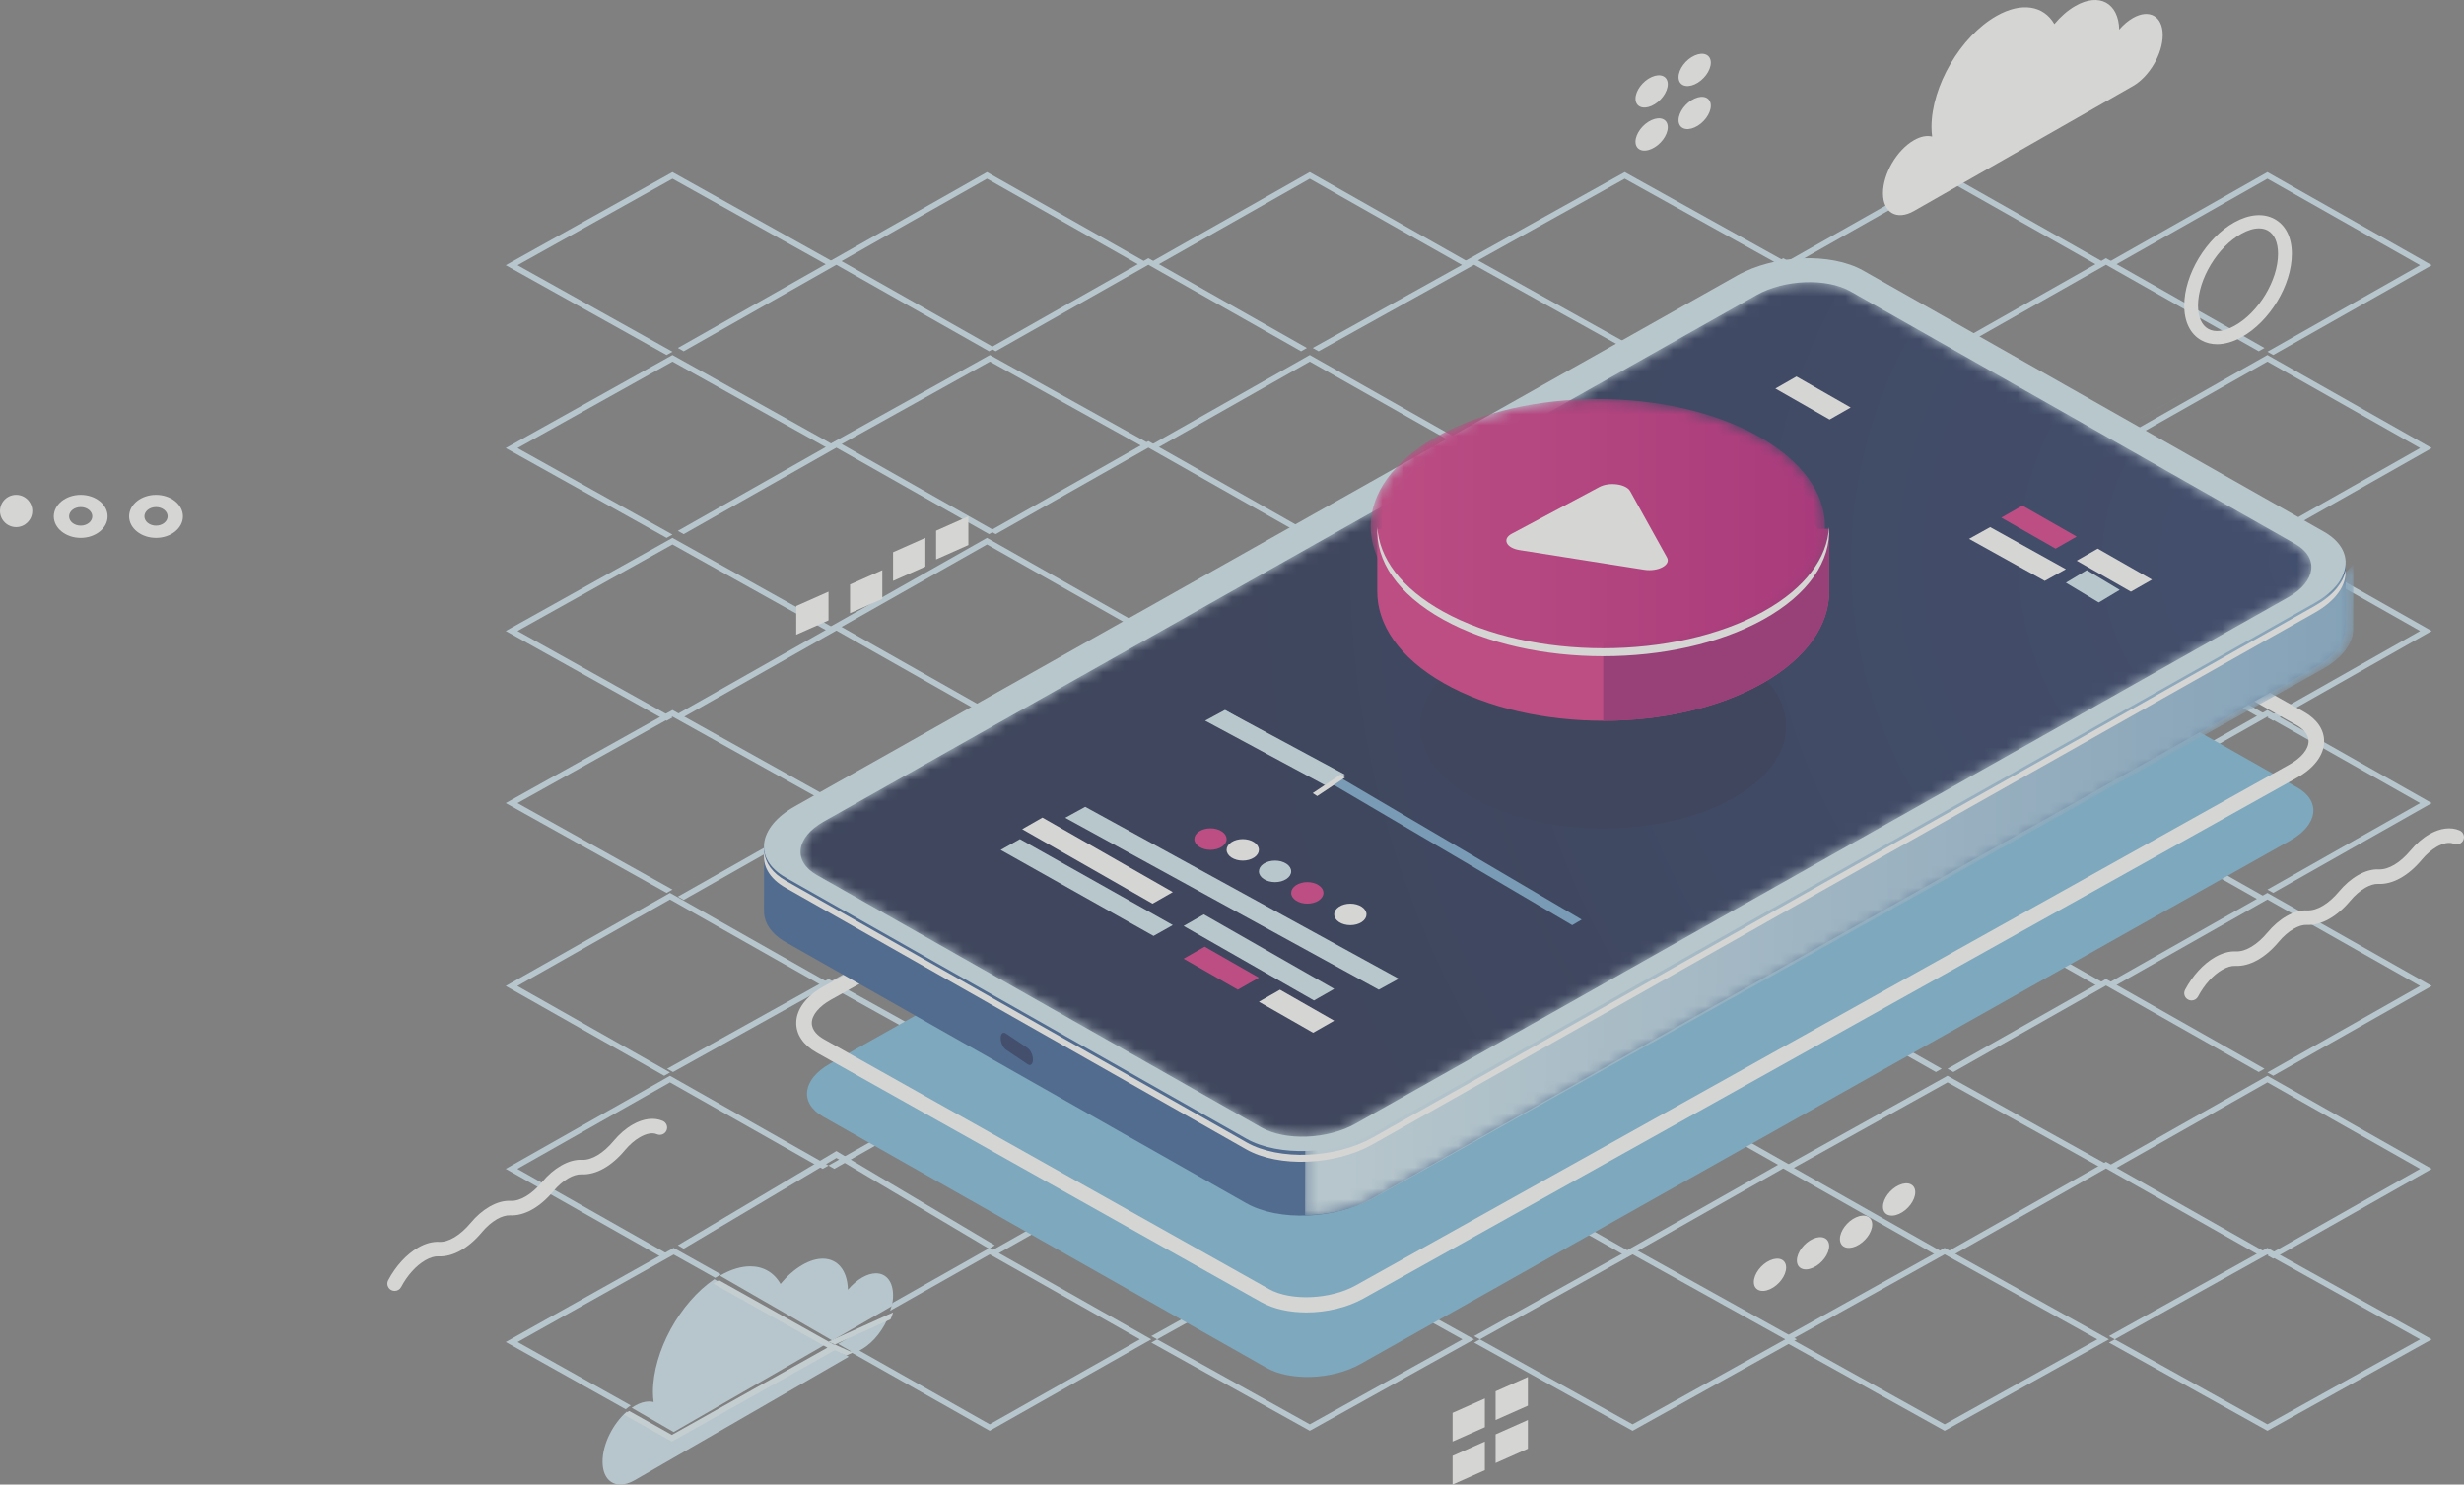 <?xml version="1.0" encoding="UTF-8"?>
<svg width="229px" height="138px" viewBox="0 0 229 138" version="1.1" xmlns="http://www.w3.org/2000/svg" xmlns:xlink="http://www.w3.org/1999/xlink">
    <rect x="0" y="0" width="229" height="138" fill="#808080" stroke="none"/>
    <!-- Generator: Sketch 52.6 (67491) - http://www.bohemiancoding.com/sketch -->
    <title>836</title>
    <desc>Created with Sketch.</desc>
    <defs>
        <path d="M40.755,1.913 C44.254,-0.037 49.544,-0.243 52.57,1.455 L95.055,25.285 C95.914,24.374 97.718,22.448 97.718,22.448 L97.697,28.372 L97.697,28.372 C97.76,29.707 96.779,31.13 94.803,32.231 L6.654,81.369 C4.828,82.387 2.516,82.925 0.292,82.97 L0.375,24.423 L40.755,1.913" id="path-1"></path>
        <linearGradient x1="0%" y1="50%" x2="105.817%" y2="50%" id="linearGradient-3">
            <stop stop-color="#D4EAF2" offset="0%"></stop>
            <stop stop-color="#83B0D1" offset="100%"></stop>
        </linearGradient>
        <path d="M139.303,24.555 L97.997,1.091 C95.753,-0.184 91.831,-0.03 89.236,1.436 L2.546,50.374 C-0.049,51.84 -0.334,54.061 1.91,55.335 L43.216,78.8 C45.46,80.074 49.382,79.92 51.977,78.455 L138.667,29.516 C141.262,28.051 141.547,25.83 139.303,24.555" id="path-4"></path>
        <radialGradient cx="99.606%" cy="32.737%" fx="99.606%" fy="32.737%" r="126.119%" gradientTransform="translate(0.996,0.327),scale(0.566,1),translate(-0.996,-0.327)" id="radialGradient-6">
            <stop stop-color="#263765" offset="0%"></stop>
            <stop stop-color="#1F2A4C" offset="100%"></stop>
        </radialGradient>
        <path d="M36.429,20.304 C28.184,24.928 14.815,24.927 6.57,20.304 C-1.676,15.681 -1.676,8.185 6.57,3.562 C14.815,-1.061 28.183,-1.061 36.429,3.563 C44.674,8.186 44.674,15.681 36.429,20.304" id="path-7"></path>
        <linearGradient x1="0%" y1="50%" x2="100.001%" y2="50%" id="linearGradient-9">
            <stop stop-color="#DA3685" offset="0%"></stop>
            <stop stop-color="#BC187A" offset="100%"></stop>
        </linearGradient>
    </defs>
    <g id="Page-1" stroke="none" stroke-width="1" fill="none" fill-rule="evenodd" opacity="0.668">
        <g id="836-copy" transform="translate(-31, -16)">
            <g id="836" transform="translate(31, 16)">
                <path d="M211.27,33 L211.27,33 L210.779,32.721 L210.73,32.693 L196.54,24.653 L196.04,24.369 L196,24.347 L210.729,16 L226,24.653 L211.27,33 M210.729,16.613 L196.54,24.653 L210.73,32.693 L224.919,24.653 L210.729,16.613" id="Fill-3" fill="#D1E9F2"></path>
                <path d="M181.27,33 L188.365,28.98 L181.271,33 M180.189,33 L173.095,28.98 L180.189,33 L180.189,33 M180.73,32.694 L175.145,29.529 L180.73,32.694 L187.825,28.673 L180.73,32.694 M196,24.653 L195.594,24.424 L195.5,24.369 L196,24.653 M194.919,24.653 L180.73,16.613 L166.541,24.653 L166,24.347 L180.73,16 L195.46,24.347 L194.919,24.653" id="Fill-4" fill="#D1E9F2"></path>
                <path d="M196.27,41 L203.365,36.98 L196.27,41 M195.73,40.694 L195.73,40.693 L181.54,32.653 L181.04,32.369 L181,32.347 L195.189,24.306 L195.73,24 L195.77,24.023 L195.864,24.077 L196.27,24.306 L210.459,32.347 L209.919,32.653 L195.73,24.613 L181.54,32.653 L195.73,40.693 L204.334,35.818 L195.73,40.694 M211,32.653 L210.594,32.424 L210.508,32.374 L211,32.653" id="Fill-5" fill="#D1E9F2"></path>
                <path d="M211.27,50 L210.797,49.732 L210.73,49.693 L196.54,41.653 L196.049,41.374 L196,41.347 L210.189,33.306 L210.73,33 L210.778,33.027 L210.864,33.077 L211.27,33.306 L211.27,33.307 L226,41.653 L211.27,50 M196.54,41.653 L210.73,49.693 L224.919,41.653 L210.73,33.613 L196.54,41.653" id="Fill-6" fill="#D1E9F2"></path>
                <path d="M151.551,33 L156.021,30.513 L151.551,33 M151,32.694 L136.55,24.654 L136.55,24.653 L136.068,24.385 L136,24.347 L151,16 L166,24.347 L165.45,24.654 L151,16.613 L136.55,24.653 L151,32.694 L160.232,27.557 L151,32.694" id="Fill-7" fill="#D1E9F2"></path>
                <path d="M166.27,41 L172.64,37.391 L166.27,41 M165.189,41 L158.094,36.979 L165.189,41 M165.73,40.694 L157.753,36.173 L165.73,40.693 L174.817,35.544 L165.73,40.694 L165.73,40.693 M181,32.653 L180.594,32.424 L180.499,32.37 L181,32.653 M179.919,32.653 L165.73,24.613 L151.54,32.653 L151,32.347 L165.73,24 L166.27,24.306 L180.46,32.347 L179.919,32.653" id="Fill-8" fill="#D1E9F2"></path>
                <path d="M181.271,50 L188.365,45.98 L181.271,50 M180.189,50 L170.67,44.605 L180.19,50 L180.189,50 M180.73,49.693 L174.545,46.188 L180.73,49.693 L188.632,45.215 L180.73,49.693 M196,41.653 L195.594,41.424 L195.508,41.374 L196,41.653 M194.919,41.653 L180.73,33.613 L166.541,41.653 L166,41.346 L180.189,33.306 L180.73,33 L180.769,33.023 L180.864,33.077 L181.27,33.306 L195.46,41.347 L194.919,41.653" id="Fill-9" fill="#D1E9F2"></path>
                <path d="M196.27,58 L201.102,55.262 L196.27,58 M195.73,57.693 L181.54,49.653 L181.541,49.653 L181.058,49.379 L181,49.347 L195.189,41.307 L195.73,41 L195.73,41 L195.778,41.028 L195.864,41.077 L196.27,41.307 L210.459,49.347 L209.919,49.653 L195.73,41.613 L181.541,49.653 L195.73,57.693 L201.942,54.173 L195.73,57.693 M211,49.653 L210.594,49.423 L210.527,49.385 L211,49.653" id="Fill-10" fill="#D1E9F2"></path>
                <path d="M211.27,67 L210.815,66.742 L210.73,66.693 L196.067,58.385 L196,58.347 L210.189,50.307 L210.729,50 L210.796,50.038 L210.864,50.077 L211.27,50.307 L226,58.653 L211.27,67 M196.54,58.653 L210.73,66.693 L224.919,58.653 L210.729,50.613 L196.54,58.653" id="Fill-11" fill="#D1E9F2"></path>
                <path d="M122.27,33 L129.365,28.98 L122.271,33 M121.73,32.694 L107.54,24.654 L107.54,24.653 L107.057,24.38 L107,24.347 L121.729,16 L121.864,16.077 L136.46,24.347 L135.919,24.653 L121.729,16.613 L107.54,24.653 L121.73,32.694 L129.707,28.173 L121.73,32.694 M137,24.654 L136.594,24.424 L136.527,24.385 L137,24.653" id="Fill-12" fill="#D1E9F2"></path>
                <path d="M137.551,41 L144.776,36.98 L137.551,41 M137,40.694 L137,40.693 L122.068,32.385 L122,32.347 L136.449,24.306 L137,24 L137.068,24.038 L137.137,24.077 L137.55,24.307 L152,32.347 L151.45,32.653 L137,24.613 L122.55,32.653 L137,40.693 L145.124,36.173 L137,40.694" id="Fill-13" fill="#D1E9F2"></path>
                <path d="M151.551,50 L160.58,44.975 L151.551,50 M151,49.693 L136.55,41.653 L136.086,41.395 L136,41.347 L150.449,33.306 L151,33 L166,41.347 L165.45,41.653 L151,33.613 L136.55,41.653 L151.001,49.693 L155.725,47.064 L151.001,49.693" id="Fill-14" fill="#D1E9F2"></path>
                <path d="M166.27,58 L173.364,53.98 L166.27,58 M165.189,58 L158.094,53.98 L165.189,58 L165.189,58 M165.729,57.693 L160.145,54.529 L165.729,57.693 L170.854,54.79 L165.729,57.693 M181,49.654 L180.594,49.424 L180.517,49.38 L181,49.654 M179.919,49.654 L165.729,41.613 L151.54,49.653 L151,49.347 L165.189,41.307 L165.729,41 L166.27,41.307 L180.459,49.347 L179.918,49.654" id="Fill-15" fill="#D1E9F2"></path>
                <path d="M181.27,67 L188.365,62.98 L181.271,67 M180.189,67 L175.52,64.354 L180.19,67 L180.189,67 M180.73,66.693 L171.211,61.299 L180.73,66.693 L187.825,62.673 L180.73,66.693 M196,58.653 L195.594,58.423 L195.527,58.385 L196,58.653 M194.919,58.653 L180.73,50.613 L166.541,58.653 L166,58.346 L180.189,50.307 L180.73,50 L180.787,50.033 L180.864,50.077 L181.27,50.307 L195.46,58.347 L194.919,58.653" id="Fill-16" fill="#D1E9F2"></path>
                <path d="M196.27,75 L203.365,70.98 L196.27,75 M195.73,74.693 L181.54,66.653 L181.073,66.388 L181,66.347 L195.189,58.307 L195.73,58 L195.796,58.038 L195.864,58.077 L196.27,58.307 L210.459,66.347 L209.919,66.653 L195.73,58.613 L181.54,66.653 L195.73,74.693 L203.707,70.173 L195.73,74.693 M211,66.653 L210.594,66.423 L210.545,66.395 L211,66.653" id="Fill-17" fill="#D1E9F2"></path>
                <path d="M211.27,83 L211.27,83 L210.778,82.721 L210.73,82.693 L196.54,74.653 L196.084,74.395 L196,74.347 L210.189,66.307 L210.73,66 L210.815,66.048 L210.864,66.077 L211.27,66.307 L226,74.653 L211.27,83 M196.54,74.653 L210.73,82.693 L224.919,74.653 L210.73,66.613 L196.54,74.653" id="Fill-18" fill="#D1E9F2"></path>
                <path d="M92.27,33 L101.357,27.851 L92.27,33 M91.73,32.694 L77.54,24.653 L77.07,24.387 L77,24.347 L91.73,16 L106.459,24.347 L105.919,24.654 L91.73,16.613 L77.54,24.653 L91.73,32.694 L96.12,30.207 L91.73,32.694 M107,24.654 L106.594,24.424 L106.517,24.38 L107,24.654" id="Fill-19" fill="#D1E9F2"></path>
                <path d="M107.271,41 L116.358,35.851 L107.271,41 M106.73,40.694 L92.54,32.653 L92.049,32.374 L92,32.347 L106.729,24 L106.73,24 L106.787,24.033 L106.865,24.077 L107.27,24.307 L121.46,32.347 L120.919,32.653 L106.729,24.613 L92.54,32.653 L106.73,40.694 L111.12,38.206 L106.73,40.694 L106.73,40.694 M122,32.653 L121.594,32.424 L121.527,32.385 L122,32.653" id="Fill-20" fill="#D1E9F2"></path>
                <path d="M122.271,50 L131.628,44.698 L122.271,50 M121.189,50 L114.095,45.98 L121.19,50 L121.189,50 M121.73,49.693 L114.635,45.673 L121.73,49.693 L125.81,47.381 L121.73,49.693 M137,41.653 L136.594,41.424 L136.545,41.395 L137,41.653 M135.919,41.653 L121.73,33.613 L107.541,41.653 L107,41.346 L121.189,33.306 L121.73,33 L121.796,33.038 L121.864,33.077 L122.27,33.306 L136.459,41.347 L135.919,41.653" id="Fill-21" fill="#D1E9F2"></path>
                <path d="M137.551,58 L137.551,58 L143.877,54.48 L137.551,58 M137,57.693 L122.55,49.653 L122.551,49.653 L122.038,49.368 L122,49.347 L136.449,41.307 L137,41 L137,41 L137.086,41.048 L137.137,41.077 L137.55,41.307 L152,49.347 L151.45,49.653 L137,41.613 L122.551,49.653 L137,57.693 L144.225,53.674 L137,57.693" id="Fill-22" fill="#D1E9F2"></path>
                <path d="M151.551,67 L159.674,62.48 L151.551,67 M150.449,67 L143.224,62.98 L150.449,67 M151,66.693 L142.237,61.818 L151,66.693 L158.225,62.673 L151,66.693 M136.55,58.653 L136,58.347 L150.449,50.307 L151,50 L151.551,50.307 L166,58.347 L165.45,58.653 L151,50.613 L136.55,58.653" id="Fill-23" fill="#D1E9F2"></path>
                <path d="M166.271,75 L176.07,69.447 L166.271,75 M165.73,74.693 L151.54,66.653 L151.061,66.381 L151,66.347 L165.189,58.307 L165.189,58.307 L165.729,58 L166.27,58.307 L180.46,66.347 L179.919,66.654 L165.729,58.613 L151.54,66.653 L165.73,74.693 L172.825,70.674 L165.73,74.693 L165.73,74.693 M181,66.654 L180.594,66.424 L180.533,66.389 L181,66.654" id="Fill-24" fill="#D1E9F2"></path>
                <path d="M181.271,83 L188.365,78.98 L181.271,83 M180.73,82.694 L166.54,74.653 L166.54,74.653 L166.083,74.394 L166,74.347 L180.189,66.307 L180.729,66 L180.803,66.042 L180.864,66.077 L181.27,66.307 L195.459,74.347 L194.919,74.653 L180.729,66.613 L166.54,74.653 L180.73,82.694 L187.027,79.126 L180.73,82.694 M196,74.654 L195.544,74.395 L196,74.654" id="Fill-25" fill="#D1E9F2"></path>
                <path d="M196.27,92 L203.365,87.98 L196.27,92 M195.189,92 L185.67,86.606 L195.189,92 M195.73,91.694 L191.06,89.047 L195.73,91.694 L201.315,88.529 L195.73,91.694 M211,83.653 L210.508,83.375 L211,83.653 M209.919,83.653 L195.73,75.613 L181.54,83.653 L181,83.346 L195.189,75.306 L195.73,75 L195.814,75.048 L196.27,75.307 L210.459,83.347 L209.919,83.653" id="Fill-26" fill="#D1E9F2"></path>
                <path d="M211.27,100 L210.778,99.721 L210.73,99.693 L196.036,91.367 L196,91.347 L210.729,83 L210.778,83.028 L211.27,83.306 L211.27,83.307 L226,91.653 L211.27,100 M196.54,91.653 L210.73,99.693 L224.919,91.653 L210.729,83.613 L196.54,91.653" id="Fill-27" fill="#D1E9F2"></path>
                <path d="M63.049,33 L69.354,29.48 L63.049,33 M61.951,33 L47,24.653 L62.5,16 L62.636,16.077 L77.452,24.347 L76.903,24.653 L62.5,16.613 L48.097,24.653 L62.5,32.694 L69.702,28.673 L62.5,32.694 L61.951,33 M78,24.653 L77.588,24.424 L77.522,24.387 L78,24.653" id="Fill-28" fill="#D1E9F2"></path>
                <path d="M78.27,41 L85.365,36.98 L78.271,41 M77.73,40.694 L63.135,32.424 L63,32.347 L77.189,24.306 L77.73,24 L77.799,24.04 L77.864,24.077 L78.27,24.306 L92.459,32.347 L91.919,32.653 L77.73,24.613 L63.541,32.653 L77.73,40.694 L84.824,36.673 L77.73,40.694 M93,32.653 L92.594,32.424 L92.508,32.375 L93,32.653" id="Fill-29" fill="#D1E9F2"></path>
                <path d="M92.551,50 L99.776,45.98 L92.551,50 M92,49.693 L77.55,41.653 L77.05,41.374 L77,41.347 L91.449,33.306 L92,33 L92.137,33.077 L92.55,33.306 L107,41.347 L106.45,41.653 L92,33.613 L77.55,41.653 L92,49.693 L101.5,44.408 L92,49.693" id="Fill-30" fill="#D1E9F2"></path>
                <path d="M107.27,58 L112.395,55.096 L107.27,58 M106.73,57.693 L106.73,57.693 L92.067,49.385 L92,49.346 L106.729,41 L107.27,41.306 L121.459,49.347 L120.918,49.654 L106.729,41.613 L92.54,49.653 L106.73,57.693 L116.529,52.141 L106.73,57.693 M122,49.654 L121.594,49.424 L121.496,49.368 L122,49.654" id="Fill-31" fill="#D1E9F2"></path>
                <path d="M122.551,67 L127.769,64.096 L122.551,67 M122,66.693 L107.55,58.653 L107.55,58.653 L107.068,58.385 L107,58.346 L121.449,50.307 L122,50 L122.037,50.021 L122.137,50.077 L122.55,50.307 L137,58.347 L136.449,58.654 L122,50.613 L107.55,58.653 L122,66.693 L131.979,61.141 L122,66.693" id="Fill-32" fill="#D1E9F2"></path>
                <path d="M137.27,75 L143.482,71.48 L137.27,75 M136.189,75 L128.162,70.451 L136.189,75 M136.73,74.693 L129.635,70.673 L136.73,74.693 L146.058,69.407 L136.73,74.693 M152,66.653 L151.594,66.423 L151.52,66.381 L152,66.653 M150.919,66.653 L136.73,58.613 L122.54,66.653 L122,66.346 L136.189,58.307 L136.73,58 L137.27,58.307 L137.271,58.307 L151.459,66.347 L150.919,66.653" id="Fill-33" fill="#D1E9F2"></path>
                <path d="M152.27,83 L156.35,80.688 L152.27,83 M151.73,82.694 L137.54,74.654 L137.54,74.653 L137.054,74.378 L137,74.347 L151.189,66.307 L151.73,66 L151.79,66.034 L151.864,66.077 L152.27,66.307 L166.459,74.347 L165.919,74.653 L151.73,66.613 L137.54,74.653 L151.73,82.694 L158.824,78.673 L151.73,82.694 M167,74.654 L166.594,74.424 L166.543,74.394 L167,74.653" id="Fill-34" fill="#D1E9F2"></path>
                <path d="M166.551,92 L173.775,87.98 L166.551,92 M166,91.694 L151.55,83.654 L151.55,83.653 L151.068,83.385 L151,83.347 L166,75 L166,75 L166.085,75.047 L166.137,75.077 L166.55,75.307 L181,83.347 L180.449,83.653 L166,75.613 L151.55,83.653 L166,91.694 L173.225,87.673 L166,91.694" id="Fill-35" fill="#D1E9F2"></path>
                <path d="M181.27,100 L186.395,97.096 L181.271,100 M180.73,99.694 L166.541,91.653 L166.085,91.395 L166,91.347 L180.189,83.306 L180.73,83 L181.27,83.306 L195.46,91.347 L194.919,91.654 L180.73,83.613 L166.541,91.653 L180.73,99.693 L189.795,94.557 L180.73,99.694 L180.73,99.693 M196,91.654 L195.594,91.424 L195.495,91.368 L196,91.654" id="Fill-36" fill="#D1E9F2"></path>
                <path d="M196.271,108 L196.27,108 L203.365,103.98 L196.271,108 M195.73,107.693 L181.54,99.653 L181.084,99.394 L181,99.347 L195.189,91.306 L195.73,91 L195.765,91.02 L195.864,91.077 L196.27,91.306 L210.459,99.347 L209.919,99.653 L195.73,91.613 L181.54,99.653 L195.73,107.693 L204.101,102.95 L195.73,107.693 M211,99.653 L210.594,99.424 L210.508,99.374 L211,99.653" id="Fill-37" fill="#D1E9F2"></path>
                <path d="M211.27,117 L210.803,116.735 L210.73,116.693 L201.21,111.299 L210.73,116.693 L224.919,108.653 L210.729,100.613 L196.54,108.653 L196,108.346 L210.189,100.307 L210.729,100 L210.778,100.028 L210.864,100.077 L211.27,100.307 L226,108.653 L211.27,117 M210.189,117 L204.851,113.975 L210.189,117" id="Fill-38" fill="#D1E9F2"></path>
                <path d="M63.049,50 L71.146,45.48 L63.049,50 M61.951,50 L47,41.653 L61.951,33.306 L62.5,33 L62.636,33.077 L77.452,41.347 L76.903,41.653 L62.5,33.613 L48.097,41.653 L62.5,49.693 L71.999,44.391 L62.5,49.693 L61.951,50 M78,41.653 L77.588,41.424 L77.501,41.374 L78,41.653" id="Fill-39" fill="#D1E9F2"></path>
                <path d="M78.27,58 L84.557,54.438 L78.27,58 M77.73,57.693 L63.135,49.424 L63,49.346 L77.189,41.306 L77.73,41 L77.778,41.027 L77.864,41.077 L78.27,41.306 L92.459,49.346 L91.919,49.653 L77.73,41.613 L63.54,49.653 L77.73,57.693 L84.824,53.673 L77.73,57.693 M93,49.653 L92.594,49.424 L92.527,49.385 L93,49.653" id="Fill-40" fill="#D1E9F2"></path>
                <path d="M92.27,67 L99.365,62.98 L92.27,67 M91.73,66.693 L77.54,58.653 L77.083,58.394 L77,58.347 L91.189,50.307 L91.73,50 L91.796,50.038 L91.864,50.077 L92.27,50.307 L106.459,58.347 L105.919,58.653 L91.73,50.613 L77.54,58.653 L91.73,66.693 L97.942,63.173 L91.73,66.693 M107,58.653 L106.594,58.423 L106.527,58.385 L107,58.653" id="Fill-41" fill="#D1E9F2"></path>
                <path d="M107.551,75 L107.551,75 L114.775,70.98 L107.551,75 M107,74.693 L92.55,66.653 L92.086,66.395 L92,66.347 L106.449,58.307 L107,58 L107,58 L107.068,58.038 L107.137,58.077 L107.55,58.307 L122,66.347 L121.449,66.653 L107,58.613 L92.55,66.653 L107,74.693 L113.326,71.173 L107,74.693 L107,74.693" id="Fill-42" fill="#D1E9F2"></path>
                <path d="M122.271,83 L129.365,78.98 L122.271,83 M121.189,83 L111.081,77.272 L121.189,83 L121.189,83 M121.73,82.694 L116.898,79.956 L121.73,82.694 L128.1,79.085 L121.73,82.694 M137,74.654 L136.594,74.424 L136.514,74.378 L137,74.654 M135.919,74.654 L121.73,66.613 L107.541,74.654 L107,74.347 L121.189,66.307 L121.73,66 L122.271,66.307 L136.46,74.347 L135.919,74.654" id="Fill-43" fill="#D1E9F2"></path>
                <path d="M137.27,92 L145.875,87.124 L137.27,92 M136.189,92 L132.289,89.79 L136.189,92 M136.73,91.694 L126.441,85.863 L136.73,91.694 L143.824,87.673 L136.73,91.694 M152,83.654 L151.594,83.424 L151.527,83.385 L152,83.653 M150.919,83.653 L136.73,75.613 L122.54,83.653 L122,83.346 L136.189,75.306 L136.73,75 L136.784,75.031 L136.864,75.077 L137.27,75.307 L151.459,83.347 L150.919,83.653" id="Fill-44" fill="#D1E9F2"></path>
                <path d="M152.27,100 L160.875,95.124 L152.27,100 M151.73,99.694 L137.54,91.653 L137.082,91.393 L137,91.347 L151.189,83.306 L151.73,83 L151.796,83.038 L151.864,83.077 L152.27,83.307 L166.459,91.347 L165.919,91.653 L151.73,83.613 L137.54,91.653 L151.73,99.693 L158.824,95.673 L151.73,99.694 L151.73,99.693 M167,91.653 L166.594,91.424 L166.545,91.395 L167,91.653" id="Fill-45" fill="#D1E9F2"></path>
                <path d="M166.271,108 L176.38,102.272 L166.271,108 M165.73,107.693 L151.105,99.406 L151,99.347 L165.189,91.306 L165.729,91 L165.815,91.048 L165.865,91.077 L166.27,91.306 L180.46,99.347 L179.919,99.653 L165.729,91.613 L151.54,99.653 L165.73,107.693 L170.562,104.955 L165.73,107.693 M181,99.653 L180.594,99.424 L180.544,99.394 L181,99.653" id="Fill-46" fill="#D1E9F2"></path>
                <path d="M181.551,117 L188.776,112.98 L181.551,117 M181,116.693 L166.55,108.653 L166.551,108.653 L166,108.347 L180.449,100.307 L181,100 L181,100 L181.085,100.048 L181.137,100.077 L181.55,100.307 L196,108.347 L195.45,108.653 L181,100.613 L166.551,108.653 L181,116.693 L186.687,113.529 L181,116.693" id="Fill-47" fill="#D1E9F2"></path>
                <path d="M196.27,125 L205.358,119.851 L196.27,125 M195.73,124.693 L181.54,116.653 L181.049,116.374 L181,116.347 L195.189,108.307 L195.73,108 L196.27,108.307 L196.27,108.307 L210.459,116.347 L209.919,116.654 L195.73,108.613 L181.54,116.653 L195.73,124.693 L200.12,122.206 L195.73,124.693 M211,116.654 L210.594,116.424 L210.532,116.389 L211,116.654" id="Fill-48" fill="#D1E9F2"></path>
                <path d="M210.73,133 L196,124.8 L196.54,124.5 L196,124.199 L210.189,116.301 L210.729,116 L210.802,116.041 L210.864,116.075 L211.27,116.301 L226,124.5 L210.73,133 M196.54,124.5 L210.73,132.398 L224.919,124.5 L210.729,116.602 L196.54,124.5" id="Fill-49" fill="#D1E9F2"></path>
                <path d="M63.049,67 L70.986,62.569 L63.049,67 M61.952,67 L47,58.653 L61.951,50.307 L62.5,50 L62.636,50.077 L77.451,58.347 L76.903,58.654 L62.5,50.613 L48.097,58.653 L62.5,66.693 L67.702,63.79 L61.952,67 M78,58.654 L77.588,58.424 L77.536,58.394 L78,58.654" id="Fill-50" fill="#D1E9F2"></path>
                <path d="M78.27,75 L85.365,70.98 L78.27,75 M77.189,75 L72.52,72.354 L77.189,75 L77.189,75 M77.73,74.693 L68.211,69.299 L77.73,74.693 L84.824,70.673 L77.73,74.693 M93,66.653 L92.594,66.423 L92.545,66.395 L93,66.653 M91.919,66.653 L77.73,58.613 L63.54,66.653 L63,66.346 L77.189,58.307 L77.73,58 L77.813,58.047 L77.864,58.077 L78.27,58.307 L92.459,66.347 L91.919,66.653" id="Fill-51" fill="#D1E9F2"></path>
                <path d="M92.551,83 L102.05,77.714 L92.551,83 M92,82.694 L77.55,74.654 L77.075,74.389 L77,74.347 L91.449,66.307 L92,66 L92.086,66.048 L92.137,66.077 L92.55,66.307 L107,74.347 L106.45,74.653 L92,66.613 L77.55,74.654 L92,82.694 L96.95,79.939 L92,82.694 L92,82.694" id="Fill-52" fill="#D1E9F2"></path>
                <path d="M107.551,92 L114.776,87.98 L107.551,92 M107,91.694 L92.55,83.653 L92.049,83.375 L92,83.347 L106.449,75.306 L107,75 L107.551,75.306 L107.551,75.307 L122,83.347 L121.449,83.653 L107,75.613 L92.55,83.653 L107,91.694 L114.225,87.673 L107,91.694" id="Fill-53" fill="#D1E9F2"></path>
                <path d="M122.27,100 L130.09,95.57 L122.271,100 M121.189,100 L114.977,96.48 L121.189,100 L121.189,100 M121.73,99.694 L121.73,99.693 L114.635,95.673 L121.73,99.693 L126.854,96.79 L121.73,99.694 M137,91.654 L136.594,91.424 L136.541,91.393 L137,91.654 M135.919,91.654 L121.729,83.613 L107.541,91.653 L107,91.347 L121.189,83.306 L121.729,83 L122.27,83.306 L136.46,91.347 L135.919,91.654" id="Fill-54" fill="#D1E9F2"></path>
                <path d="M137.271,108 L137.27,108 L143.088,104.703 L137.271,108 M136.73,107.693 L122.54,99.653 L122.04,99.369 L122,99.347 L136.189,91.306 L136.73,91 L136.811,91.046 L136.864,91.077 L137.27,91.306 L151.459,99.347 L150.919,99.653 L136.73,91.613 L122.54,99.653 L136.73,107.693 L143.824,103.673 L136.73,107.693 M152,99.653 L151.594,99.424 L151.565,99.407 L152,99.653" id="Fill-55" fill="#D1E9F2"></path>
                <path d="M152.27,117 L158.483,113.48 L152.27,117 M151.189,117 L141.67,111.605 L151.189,117 M151.73,116.693 L151.73,116.693 L147.06,114.047 L151.73,116.693 L158.824,112.673 L151.73,116.693 M167,108.653 L166.594,108.423 L166.528,108.386 L167,108.653 M165.919,108.653 L151.73,100.613 L137.54,108.653 L137,108.346 L151.189,100.307 L151.73,100 L151.73,100 L151.835,100.06 L151.864,100.077 L152.27,100.307 L166.459,108.347 L165.919,108.653" id="Fill-56" fill="#D1E9F2"></path>
                <path d="M166.271,125 L173.365,120.98 L166.271,125 M165.73,124.693 L151.036,116.367 L151,116.347 L165.189,108.307 L165.729,108 L165.865,108.077 L166.27,108.307 L180.46,116.347 L179.919,116.653 L165.729,108.613 L151.54,116.653 L165.73,124.693 L172.825,120.673 L165.73,124.693 M181,116.653 L180.594,116.423 L180.508,116.374 L181,116.653" id="Fill-57" fill="#D1E9F2"></path>
                <path d="M180.73,133 L180.595,132.925 L166,124.801 L166.541,124.5 L166,124.199 L180.189,116.301 L180.73,116 L180.778,116.027 L180.864,116.075 L181.27,116.301 L195.46,124.199 L196,124.5 L195.46,124.801 L195.459,124.801 L180.73,133 M166.541,124.5 L180.73,132.398 L194.919,124.5 L180.73,116.602 L166.541,124.5" id="Fill-58" fill="#D1E9F2"></path>
                <path d="M63.049,83 L71.546,78.256 L63.049,83 M61.952,83 L47,74.653 L62.5,66 L63.049,66.307 L77.452,74.347 L76.903,74.653 L62.5,66.613 L48.097,74.653 L62.5,82.693 L69.702,78.674 L61.952,83 M78,74.654 L77.588,74.424 L77.526,74.389 L78,74.654" id="Fill-59" fill="#D1E9F2"></path>
                <path d="M78.271,92 L78.27,92 L84.64,88.391 L78.271,92 M77.73,91.694 L63.135,83.423 L63,83.347 L77.189,75.306 L77.73,75 L77.803,75.042 L77.864,75.077 L78.27,75.307 L92.459,83.347 L91.919,83.653 L77.73,75.613 L63.54,83.653 L77.73,91.694 L86.817,86.544 L77.73,91.694 M93,83.653 L92.508,83.375 L93,83.653" id="Fill-60" fill="#D1E9F2"></path>
                <path d="M92.551,100 L99.776,95.98 L92.551,100 M91.45,100 L81.755,94.606 L91.45,100 M92,99.693 L88.028,97.483 L92,99.693 L97.687,96.529 L92,99.694 M106.45,91.653 L92,83.613 L77.55,91.653 L77,91.346 L92,83 L92,83 L92.049,83.028 L92.55,83.306 L107,91.347 L106.45,91.653" id="Fill-61" fill="#D1E9F2"></path>
                <path d="M107.27,108 L112.131,105.245 L107.27,108 M106.189,108 L99.902,104.438 L106.189,108 L106.189,108 M106.73,107.693 L106.73,107.693 L97.372,102.391 L106.73,107.693 L116.839,101.965 L106.73,107.693 M122,99.653 L121.594,99.424 L121.5,99.369 L122,99.653 M120.919,99.653 L106.73,91.613 L92.54,99.653 L92,99.346 L106.73,91 L107.27,91.306 L121.46,99.347 L120.919,99.653" id="Fill-62" fill="#D1E9F2"></path>
                <path d="M122.551,117 L129.776,112.98 L122.551,117 M122,116.693 L107.55,108.653 L107.55,108.653 L107.061,108.381 L107,108.347 L121.449,100.307 L122,100 L122,100 L122.041,100.023 L122.137,100.077 L122.55,100.307 L137,108.347 L136.45,108.653 L122,100.613 L107.55,108.653 L122,116.693 L130.124,112.173 L122,116.693" id="Fill-63" fill="#D1E9F2"></path>
                <path d="M137.27,125 L143.64,121.391 L137.27,125 M136.73,124.693 L122.54,116.653 L122.085,116.395 L122,116.347 L136.189,108.307 L136.73,108 L137.27,108.307 L137.27,108.307 L151.459,116.347 L150.919,116.654 L136.73,108.613 L122.54,116.653 L136.73,124.693 L145.817,119.544 L136.73,124.693 M152,116.654 L151.594,116.424 L151.495,116.368 L152,116.654" id="Fill-64" fill="#D1E9F2"></path>
                <path d="M151.73,133 L151.595,132.925 L137,124.801 L137.54,124.5 L137,124.199 L151.189,116.301 L151.729,116 L151.73,116 L151.765,116.02 L151.864,116.075 L152.27,116.301 L166.459,124.199 L167,124.5 L166.459,124.801 L151.73,133 M137.54,124.5 L151.73,132.398 L165.919,124.5 L151.729,116.602 L137.54,124.5" id="Fill-65" fill="#D1E9F2"></path>
                <path d="M62.811,100 L68.396,96.836 L62.811,100 M61.73,100 L47,91.653 L62.27,83 L62.405,83.077 L77,91.347 L76.46,91.653 L62.27,83.613 L48.081,91.653 L62.271,99.693 L69.365,95.673 L62.271,99.694 L62.271,99.693 L61.73,100" id="Fill-66" fill="#D1E9F2"></path>
                <path d="M77.551,108 L77.551,108 L84.776,103.98 L77.551,108 M77,107.693 L62.137,99.424 L62,99.347 L76.449,91.306 L77,91 L77.55,91.306 L77.551,91.306 L92,99.347 L91.45,99.654 L77,91.613 L62.55,99.653 L77,107.693 L84.225,103.673 L77,107.693" id="Fill-67" fill="#D1E9F2"></path>
                <path d="M92.27,117 L99.365,112.98 L92.27,117 M91.189,117 L86.741,114.48 L91.189,117 M91.73,116.693 L81.988,111.173 L91.73,116.693 L97.942,113.173 L91.73,116.693 M107,108.653 L106.594,108.423 L106.519,108.381 L107,108.653 M105.919,108.653 L91.73,100.613 L77.54,108.653 L77,108.346 L91.189,100.307 L91.73,100 L92.27,100.307 L106.459,108.347 L105.919,108.653" id="Fill-68" fill="#D1E9F2"></path>
                <path d="M107.271,125 L114.365,120.98 L107.271,125 M106.73,124.693 L92.54,116.653 L92.069,116.386 L92,116.347 L106.189,108.307 L106.189,108.307 L106.729,108 L106.73,108 L106.789,108.034 L106.865,108.077 L107.27,108.307 L121.46,116.347 L120.919,116.653 L106.729,108.613 L92.54,116.653 L106.73,124.693 L112.942,121.173 L106.73,124.693 M122,116.653 L121.594,116.423 L121.545,116.395 L122,116.653" id="Fill-69" fill="#D1E9F2"></path>
                <path d="M121.73,133 L121.595,132.925 L107,124.801 L107.541,124.5 L107,124.199 L121.189,116.301 L121.73,116 L121.815,116.048 L121.864,116.075 L122.27,116.301 L136.46,124.199 L137,124.5 L121.73,133 M107.541,124.5 L121.73,132.398 L135.919,124.5 L121.73,116.602 L107.541,124.5" id="Fill-70" fill="#D1E9F2"></path>
                <path d="M62.811,117 L70.788,112.48 L62.811,117 M61.73,117 L47,108.653 L61.73,100.307 L62.27,100 L62.27,100 L62.405,100.077 L77,108.347 L76.459,108.653 L62.27,100.613 L48.081,108.653 L62.27,116.693 L69.365,112.674 L62.27,116.693 L61.73,117" id="Fill-71" fill="#D1E9F2"></path>
                <path d="M83.042,122 L88.24,118.91 L83.042,122 M67.294,118.311 L63.135,115.838 L63,115.758 L77.189,107.322 L77.73,107 L78.27,107.322 L78.271,107.322 L92.459,115.758 L91.919,116.08 L77.73,107.643 L63.54,116.079 L67.295,118.311 L67.294,118.311 M93,116.08 L92.528,115.799 L93,116.08" id="Fill-72" fill="#D1E9F2"></path>
                <path d="M91.982,133 L79,125.652 L79.532,125.351 L91.982,132.398 L105.937,124.5 L91.982,116.602 L82.72,121.844 C82.81,121.603 82.883,121.361 82.936,121.12 L91.45,116.301 L91.982,116 L92.05,116.039 L92.513,116.301 L106.468,124.199 L107,124.5 L106.468,124.801 L91.982,133" id="Fill-73" fill="#D1E9F2"></path>
                <path d="M58.153,131 L47,124.749 L62.058,116.31 L62.61,116 L62.748,116.078 L67,118.461 C66.822,118.561 66.646,118.669 66.472,118.784 L62.61,116.62 L48.105,124.749 L58.624,130.644 C58.463,130.752 58.305,130.871 58.153,131" id="Fill-74" fill="#D1E9F2"></path>
                <path d="M213.491,73.194 L172.309,49.859 C170.072,48.591 166.161,48.744 163.574,50.201 L77.142,98.872 C74.555,100.329 74.272,102.538 76.508,103.806 L117.691,127.141 C119.928,128.409 123.839,128.256 126.426,126.799 L212.858,78.127 C215.445,76.671 215.729,74.462 213.491,73.194" id="Fill-159" fill="#7DBCDB"></path>
                <path d="M168.606,43.415 C167.005,43.415 165.305,43.788 164.008,44.511 L77.236,92.926 C76.117,93.55 75.448,94.36 75.447,95.093 C75.446,95.818 76.074,96.322 76.601,96.618 L117.946,119.831 C119.955,120.958 123.638,120.802 125.992,119.489 L212.764,71.074 C213.883,70.451 214.552,69.64 214.553,68.908 C214.554,68.183 213.926,67.678 213.399,67.382 L172.054,44.169 C171.152,43.663 169.912,43.415 168.606,43.415 Z M121.415,122 C119.856,122 118.361,121.685 117.221,121.045 L75.875,97.832 C74.664,97.152 73.998,96.178 74,95.09 C74.002,93.832 74.918,92.6 76.513,91.71 L163.286,43.295 C166.125,41.71 170.295,41.56 172.779,42.955 L214.124,66.168 C215.336,66.848 216.001,67.822 216,68.91 C215.999,70.168 215.082,71.401 213.487,72.29 L126.714,120.706 C125.178,121.563 123.252,122 121.415,122 Z" id="Fill-160" fill="#FFFFFE"></path>
                <path d="M115.821,111.845 L73.024,87.58 C71.618,86.782 70.963,85.707 71.009,84.589 L71,84.592 L71.017,78.512 L73.397,81.242 C73.551,81.142 73.707,81.043 73.875,80.947 L161.425,31.615 C164.9,29.657 170.154,29.45 173.16,31.155 L215.355,55.079 C216.209,54.164 218,52.231 218,52.231 L217.979,58.178 L217.979,58.178 C218.042,59.518 217.067,60.947 215.105,62.052 L127.555,111.385 C124.08,113.343 118.826,113.55 115.821,111.845" id="Fill-161" fill="#3B6397"></path>
                <path d="M93.487,97.575 L95.513,98.932 C95.782,99.113 96,98.921 96,98.505 C96,98.089 95.782,97.605 95.513,97.425 L93.487,96.068 C93.218,95.888 93,96.079 93,96.495 C93,96.911 93.218,97.395 93.487,97.575" id="Fill-162" fill="#263764"></path>
                <g id="Group-165" transform="translate(121, 30)">
                    <mask id="mask-2" fill="white">
                        <use xlink:href="#path-1"></use>
                    </mask>
                    <g id="Clip-164"></g>
                    <path d="M40.755,1.913 C44.254,-0.037 49.544,-0.243 52.57,1.455 L95.055,25.285 C95.914,24.374 97.718,22.448 97.718,22.448 L97.697,28.372 L97.697,28.372 C97.76,29.707 96.779,31.13 94.803,32.231 L6.654,81.369 C4.828,82.387 2.516,82.925 0.292,82.97 L0.375,24.423 L40.755,1.913" id="Fill-163" fill="url(#linearGradient-3)" mask="url(#mask-2)"></path>
                </g>
                <path d="M215.974,49.42 L173.173,25.155 C170.167,23.451 164.912,23.656 161.436,25.615 L73.879,74.948 C70.402,76.906 70.021,79.875 73.027,81.579 L115.828,105.845 C118.833,107.55 124.087,107.344 127.564,105.385 L215.121,56.053 C218.597,54.094 218.979,51.125 215.974,49.42" id="Fill-166" fill="#D4EAF2"></path>
                <path d="M115.825,106.843 L73.02,82.531 C71.47,81.65 70.828,80.432 71.039,79.19 C71.115,80.199 71.775,81.155 73.053,81.88 L115.857,106.193 C118.863,107.9 124.118,107.694 127.595,105.732 L215.16,56.305 C216.843,55.354 217.794,54.166 217.993,53 C218.095,54.364 217.125,55.827 215.127,56.955 L127.562,106.382 C124.086,108.344 118.831,108.55 115.825,106.843" id="Fill-167" fill="#FFFFFE"></path>
                <g id="Group-170" transform="translate(74, 26)">
                    <mask id="mask-5" fill="white">
                        <use xlink:href="#path-4"></use>
                    </mask>
                    <g id="Clip-169"></g>
                    <path d="M139.303,24.555 L97.997,1.091 C95.753,-0.184 91.831,-0.03 89.236,1.436 L2.546,50.374 C-0.049,51.84 -0.334,54.061 1.91,55.335 L43.216,78.8 C45.46,80.074 49.382,79.92 51.977,78.455 L138.667,29.516 C141.262,28.051 141.547,25.83 139.303,24.555" id="Fill-168" fill="url(#radialGradient-6)" mask="url(#mask-5)"></path>
                </g>
                <polyline id="Fill-171" fill="#D4EAF2" points="128.14 92 99 76.02 100.86 75 130 90.98 128.14 92"></polyline>
                <polyline id="Fill-172" fill="#D4EAF2" points="107.209 87 93 79.008 94.791 78 109 85.993 107.209 87"></polyline>
                <polyline id="Fill-173" fill="#DA3685" points="115.041 92 110 89.119 111.959 88 117 90.881 115.041 92"></polyline>
                <polyline id="Fill-174" fill="#FFFFFE" points="122.041 96 117 93.119 118.959 92 124 94.88 122.041 96"></polyline>
                <polyline id="Fill-175" fill="#FFFFFE" points="107.118 84 95 77.076 96.882 76 109 82.924 107.118 84"></polyline>
                <polyline id="Fill-176" fill="#D4EAF2" points="122.118 93 110 86.075 111.882 85 124 91.925 122.118 93"></polyline>
                <path d="M113.561,78.707 C112.975,79.098 112.025,79.098 111.44,78.707 C110.854,78.317 110.854,77.684 111.439,77.293 C112.025,76.902 112.975,76.902 113.561,77.293 C114.146,77.684 114.146,78.317 113.561,78.707" id="Fill-177" fill="#DA3685"></path>
                <path d="M116.561,79.707 C115.975,80.098 115.025,80.098 114.439,79.707 C113.854,79.317 113.854,78.683 114.439,78.293 C115.025,77.902 115.975,77.902 116.56,78.293 C117.147,78.684 117.147,79.317 116.561,79.707" id="Fill-178" fill="#FFFFFE"></path>
                <path d="M119.56,81.707 C118.975,82.098 118.025,82.098 117.439,81.707 C116.854,81.317 116.854,80.683 117.439,80.293 C118.025,79.902 118.975,79.902 119.56,80.293 C120.147,80.683 120.147,81.317 119.56,81.707" id="Fill-179" fill="#D4EAF2"></path>
                <path d="M122.561,83.707 C121.975,84.098 121.025,84.098 120.439,83.707 C119.854,83.317 119.854,82.684 120.439,82.293 C121.025,81.902 121.975,81.902 122.561,82.293 C123.146,82.684 123.146,83.317 122.561,83.707" id="Fill-180" fill="#DA3685"></path>
                <path d="M126.561,85.707 C125.975,86.098 125.025,86.098 124.439,85.707 C123.854,85.316 123.854,84.683 124.439,84.293 C125.025,83.902 125.975,83.902 126.561,84.293 C127.146,84.683 127.147,85.316 126.561,85.707" id="Fill-181" fill="#FFFFFE"></path>
                <polyline id="Fill-182" fill="#DA3685" points="191.041 51 186 48.12 187.959 47 193 49.88 191.041 51"></polyline>
                <polyline id="Fill-183" fill="#FFFFFE" points="198.041 55 193 52.119 194.959 51 200 53.881 198.041 55"></polyline>
                <polyline id="Fill-184" fill="#FFFFFE" points="170.041 39 165 36.12 166.959 35 172 37.881 170.041 39"></polyline>
                <polyline id="Fill-185" fill="#FFFFFE" points="190.036 54 183 50.091 184.964 49 192 52.908 190.036 54"></polyline>
                <polyline id="Fill-186" fill="#D4EAF2" points="195.056 56 192 54.166 193.944 53 197 54.833 195.056 56"></polyline>
                <path d="M203.68,93 C203.574,93 203.466,92.975 203.366,92.923 C203.033,92.751 202.903,92.343 203.078,92.012 C203.767,90.699 204.78,89.593 205.855,88.976 C206.532,88.588 207.197,88.407 207.813,88.438 C208.705,88.474 209.781,87.826 210.733,86.686 C211.268,86.047 211.878,85.521 212.501,85.164 C213.176,84.777 213.831,84.591 214.458,84.626 C215.344,84.655 216.427,84.015 217.378,82.875 C217.912,82.235 218.524,81.709 219.145,81.353 C219.822,80.965 220.479,80.782 221.103,80.815 C221.993,80.842 223.071,80.203 224.024,79.063 C224.557,78.424 225.168,77.898 225.79,77.541 C226.787,76.969 227.782,76.846 228.591,77.195 C228.935,77.344 229.093,77.742 228.943,78.085 C228.794,78.427 228.394,78.583 228.048,78.435 C227.647,78.26 227.085,78.359 226.47,78.711 C225.987,78.989 225.502,79.409 225.07,79.926 C223.826,81.414 222.357,82.232 221.035,82.164 C220.674,82.147 220.264,82.271 219.826,82.523 C219.342,82.801 218.857,83.221 218.425,83.738 C217.182,85.225 215.723,86.039 214.39,85.975 C214.026,85.957 213.62,86.082 213.18,86.335 C212.696,86.612 212.212,87.032 211.78,87.549 C210.538,89.036 209.076,89.852 207.745,89.787 C207.386,89.767 206.974,89.894 206.535,90.146 C205.678,90.638 204.857,91.546 204.283,92.637 C204.162,92.868 203.925,93 203.68,93" id="Fill-187" fill="#FFFFFE"></path>
                <path d="M166,117.829 C166,118.57 165.329,119.471 164.5,119.841 C163.672,120.212 163,119.911 163,119.171 C163,118.43 163.672,117.529 164.5,117.159 C165.329,116.788 166,117.088 166,117.829" id="Fill-188" fill="#FFFFFE"></path>
                <path d="M170,115.829 C170,116.57 169.329,117.471 168.5,117.841 C167.672,118.212 167,117.912 167,117.171 C167,116.43 167.672,115.529 168.5,115.158 C169.329,114.788 170,115.089 170,115.829" id="Fill-189" fill="#FFFFFE"></path>
                <path d="M174,113.829 C174,114.57 173.328,115.471 172.5,115.842 C171.671,116.212 171,115.911 171,115.171 C171,114.43 171.671,113.529 172.5,113.159 C173.328,112.788 174,113.089 174,113.829" id="Fill-190" fill="#FFFFFE"></path>
                <path d="M178,110.829 C178,111.57 177.328,112.471 176.5,112.841 C175.671,113.212 175,112.912 175,112.171 C175,111.43 175.671,110.529 176.5,110.159 C177.328,109.788 178,110.088 178,110.829" id="Fill-191" fill="#FFFFFE"></path>
                <path d="M155,11.829 C155,12.57 154.329,13.471 153.501,13.841 C152.671,14.212 152,13.912 152,13.171 C152,12.429 152.671,11.529 153.501,11.159 C154.329,10.788 155,11.088 155,11.829" id="Fill-192" fill="#FFFFFE"></path>
                <path d="M159,9.829 C159,10.57 158.329,11.471 157.501,11.841 C156.671,12.212 156,11.912 156,11.171 C156,10.43 156.671,9.529 157.501,9.159 C158.329,8.788 159,9.088 159,9.829" id="Fill-193" fill="#FFFFFE"></path>
                <path d="M155,7.829 C155,8.57 154.329,9.471 153.501,9.841 C152.671,10.212 152,9.911 152,9.171 C152,8.43 152.671,7.529 153.501,7.159 C154.329,6.788 155,7.088 155,7.829" id="Fill-194" fill="#FFFFFE"></path>
                <path d="M159,5.829 C159,6.57 158.329,7.471 157.501,7.841 C156.671,8.212 156,7.912 156,7.171 C156,6.43 156.671,5.529 157.501,5.159 C158.329,4.788 159,5.088 159,5.829" id="Fill-195" fill="#FFFFFE"></path>
                <polyline id="Fill-196" fill="#FFFFFE" points="77 57.667 74 59 74 56.333 77 55 77 57.667"></polyline>
                <polyline id="Fill-197" fill="#FFFFFE" points="82 55.667 79 57 79 54.333 82 53 82 55.667"></polyline>
                <polyline id="Fill-198" fill="#FFFFFE" points="86 52.667 83 54 83 51.333 86 50 86 52.667"></polyline>
                <polyline id="Fill-199" fill="#FFFFFE" points="90 50.667 87 52 87 49.333 90 48 90 50.667"></polyline>
                <polyline id="Fill-200" fill="#FFFFFE" points="138 132.667 135 134 135 131.333 138 130 138 132.667"></polyline>
                <polyline id="Fill-201" fill="#FFFFFE" points="142 130.667 139 132 139 129.333 142 128 142 130.667"></polyline>
                <polyline id="Fill-202" fill="#FFFFFE" points="138 136.667 135 138 135 135.333 138 134 138 136.667"></polyline>
                <polyline id="Fill-203" fill="#FFFFFE" points="142 134.667 139 136 139 133.333 142 132 142 134.667"></polyline>
                <path d="M198.228,1.673 C197.77,1.934 197.338,2.31 196.958,2.752 C196.898,0.276 195.1,-0.714 192.886,0.55 C192.176,0.954 191.51,1.542 190.929,2.238 C189.944,0.535 187.901,0.139 185.535,1.489 C182.207,3.389 179.509,8.007 179.509,11.805 C179.509,12.119 179.534,12.411 179.57,12.693 C179.095,12.572 178.513,12.67 177.883,13.03 C176.291,13.938 175,16.148 175,17.965 C175,19.783 176.291,20.519 177.883,19.611 L198.228,8 C199.759,7.126 201,5.001 201,3.254 C201,1.508 199.759,0.799 198.228,1.673" id="Fill-204" fill="#FFFFFE"></path>
                <path d="M57.656,138 C56.675,138 56,137.217 56,135.864 C56,134.253 56.955,132.349 58.247,131.221 L62.475,133.661 L62.61,133.739 L77.35,125.233 L77.35,125.233 L78.88,126.116 L58.994,137.591 C58.513,137.869 58.059,138 57.656,138 M62.61,133.114 L58.707,130.862 C58.802,130.797 58.897,130.737 58.994,130.681 C59.472,130.405 59.924,130.276 60.325,130.276 C60.472,130.276 60.613,130.294 60.746,130.328 C60.709,130.031 60.683,129.725 60.683,129.396 C60.683,125.622 63.192,121.076 66.39,118.909 L76.809,124.921 L62.61,133.114 M79.421,125.804 L77.891,124.921 L82.665,122.166 C82.182,123.496 81.224,124.764 80.122,125.4 L79.421,125.804 M77.35,124.609 L66.908,118.583 C66.918,118.577 66.93,118.57 66.94,118.564 C67.942,117.986 68.887,117.713 69.726,117.713 C70.944,117.713 71.936,118.29 72.542,119.35 C73.145,118.619 73.837,118.002 74.574,117.578 C75.253,117.186 75.894,117 76.462,117 C77.818,117 78.758,118.057 78.802,119.89 C79.198,119.426 79.646,119.031 80.122,118.757 C80.584,118.49 81.021,118.363 81.408,118.363 C82.352,118.363 83,119.116 83,120.417 C83,120.74 82.96,121.076 82.885,121.415 L77.35,124.609" id="Fill-205" fill="#D1E9F2"></path>
                <path d="M78.152,125 L83,122.392 L78.152,125 M77.603,124.704 L67,119 L67,119 L77.603,124.704 L82.636,121.996 L77.603,124.704" id="Fill-206" fill="#E5F4F8"></path>
                <path d="M78.658,126 L77,125.249 L77.586,124.983 L77,124.717 L83,122 C82.941,122.213 82.86,122.427 82.762,122.639 L77.586,124.983 L79.245,125.734 L78.658,126" id="Fill-207" fill="#E5F4F8"></path>
                <path d="M62.442,134 L62.305,133.923 L58,131.508 C58.152,131.379 58.308,131.26 58.469,131.153 L62.442,133.382 L76.898,125.273 L66.291,119.323 C66.465,119.208 66.64,119.1 66.817,119 L77.449,124.964 L78,125.273 L77.449,125.582 L77.449,125.582 L62.442,134" id="Fill-208" fill="#E5F4F8"></path>
                <path d="M161.021,74.218 C154.382,77.927 143.618,77.927 136.979,74.218 C130.34,70.508 130.34,64.492 136.979,60.782 C143.618,57.073 154.382,57.073 161.021,60.782 C167.66,64.492 167.66,70.508 161.021,74.218" id="Fill-229" fill="#1F2A4C"></path>
                <path d="M170,55.006 L170,49.174 L168.887,49.174 C167.887,47.471 166.222,45.868 163.849,44.513 C155.648,39.829 142.351,39.829 134.15,44.513 C131.776,45.868 130.111,47.471 129.112,49.174 L128,49.174 L128,54.975 L128.001,54.975 C127.988,58.055 130.035,61.137 134.15,63.487 C142.351,68.171 155.648,68.171 163.849,63.488 C167.95,61.145 170,58.076 170,55.006" id="Fill-230" fill="#DA3685"></path>
                <path d="M163.849,44.512 C159.749,42.171 154.374,41 149,41 L149,67 C154.374,67 159.749,65.829 163.849,63.488 C167.95,61.145 170,58.076 170,55.006 L170,49.174 L168.887,49.174 C167.887,47.471 166.222,45.868 163.849,44.512" id="Fill-231" fill="#A42274"></path>
                <g id="Group-234" transform="translate(127, 37)">
                    <mask id="mask-8" fill="white">
                        <use xlink:href="#path-7"></use>
                    </mask>
                    <g id="Clip-233"></g>
                    <path d="M36.429,20.304 C28.184,24.928 14.815,24.927 6.57,20.304 C-1.676,15.681 -1.676,8.185 6.57,3.562 C14.815,-1.061 28.183,-1.061 36.429,3.563 C44.674,8.186 44.674,15.681 36.429,20.304" id="Fill-232" fill="url(#linearGradient-9)" mask="url(#mask-8)"></path>
                </g>
                <path d="M163.865,56.853 C155.655,61.396 142.345,61.396 134.136,56.853 C130.202,54.677 128.174,51.852 128.011,49 C127.834,52.099 129.861,55.228 134.136,57.594 C142.345,62.135 155.655,62.135 163.865,57.594 C168.139,55.228 170.166,52.099 169.989,49 C169.826,51.852 167.799,54.677 163.865,56.853" id="Fill-235" fill="#FFFFFE"></path>
                <path d="M140.504,49.61 L148.645,45.269 C149.565,44.778 151.135,44.99 151.505,45.656 L154.927,51.823 C155.314,52.52 154.099,53.167 152.794,52.961 L141.231,51.136 C139.982,50.939 139.583,50.101 140.504,49.61" id="Fill-236" fill="#FFFFFE"></path>
                <polyline id="Fill-237" fill="#76A9CF" points="146.121 86 113 66.517 113.879 66 147 85.483 146.121 86"></polyline>
                <polyline id="Fill-238" fill="#D4EAF2" points="123.163 73 112 66.99 113.837 66 125 72.011 123.163 73"></polyline>
                <polyline id="Fill-239" fill="#FFFFFE" points="122.42 74 122 73.725 124.58 72 125 72.275 122.42 74"></polyline>
                <path d="M14.5,47.137 C13.905,47.137 13.421,47.524 13.421,48 C13.421,48.476 13.905,48.863 14.5,48.863 C15.095,48.863 15.579,48.476 15.579,48 C15.579,47.524 15.095,47.137 14.5,47.137 Z M14.5,50 C13.121,50 12,49.103 12,48 C12,46.897 13.121,46 14.5,46 C15.879,46 17,46.897 17,48 C17,49.103 15.879,50 14.5,50 Z" id="Fill-240" fill="#FFFFFE"></path>
                <path d="M7.5,47.137 C6.905,47.137 6.421,47.524 6.421,48 C6.421,48.476 6.905,48.863 7.5,48.863 C8.095,48.863 8.579,48.476 8.579,48 C8.579,47.524 8.095,47.137 7.5,47.137 Z M7.5,50 C6.121,50 5,49.103 5,48 C5,46.897 6.121,46 7.5,46 C8.879,46 10,46.897 10,48 C10,49.103 8.879,50 7.5,50 Z" id="Fill-241" fill="#FFFFFE"></path>
                <path d="M3,47.5 C3,48.328 2.328,49 1.5,49 C0.672,49 0,48.328 0,47.5 C0,46.672 0.672,46 1.5,46 C2.328,46 3,46.672 3,47.5" id="Fill-242" fill="#FFFFFE"></path>
                <path d="M36.68,120 C36.573,120 36.466,119.975 36.365,119.923 C36.032,119.75 35.904,119.342 36.077,119.011 C36.768,117.698 37.781,116.592 38.856,115.976 C39.532,115.587 40.185,115.408 40.813,115.438 C41.692,115.489 42.781,114.826 43.734,113.687 C44.275,113.038 44.869,112.526 45.501,112.164 C46.176,111.777 46.836,111.591 47.458,111.626 C48.353,111.67 49.426,111.015 50.379,109.875 C50.92,109.227 51.515,108.715 52.146,108.353 C52.822,107.965 53.479,107.78 54.103,107.815 C54.985,107.856 56.072,107.204 57.024,106.063 C57.564,105.415 58.159,104.904 58.791,104.542 C59.788,103.968 60.782,103.846 61.591,104.195 C61.935,104.344 62.093,104.742 61.944,105.084 C61.794,105.426 61.393,105.584 61.049,105.435 C60.646,105.261 60.085,105.359 59.471,105.712 C58.986,105.989 58.502,106.41 58.071,106.926 C56.828,108.414 55.372,109.233 54.035,109.164 C53.682,109.151 53.264,109.271 52.826,109.523 C52.342,109.801 51.857,110.22 51.425,110.738 C50.182,112.225 48.727,113.047 47.39,112.975 C47.04,112.963 46.619,113.083 46.18,113.335 C45.696,113.612 45.212,114.032 44.78,114.55 C43.537,116.037 42.079,116.854 40.745,116.788 C40.39,116.771 39.975,116.894 39.535,117.146 C38.678,117.638 37.857,118.546 37.283,119.638 C37.162,119.868 36.924,120 36.68,120" id="Fill-244" fill="#FFFFFE"></path>
                <path d="M209.943,21.229 C209.461,21.229 208.908,21.393 208.321,21.718 C206.094,22.947 204.282,25.948 204.282,28.407 C204.282,29.465 204.622,30.234 205.239,30.575 C205.854,30.915 206.721,30.811 207.679,30.282 C209.905,29.053 211.717,26.053 211.717,23.593 C211.717,22.536 211.377,21.766 210.761,21.425 C210.523,21.294 210.247,21.229 209.943,21.229 Z M206.051,32 C205.526,32 205.035,31.88 204.596,31.637 C203.567,31.069 203,29.922 203,28.407 C203,25.509 205.055,22.103 207.679,20.654 C209.05,19.898 210.373,19.793 211.403,20.362 C212.433,20.931 213,22.078 213,23.593 C213,26.492 210.945,29.897 208.321,31.346 C207.533,31.78 206.761,32 206.051,32 Z" id="Fill-245" fill="#FFFFFE"></path>
            </g>
        </g>
    </g>
</svg>